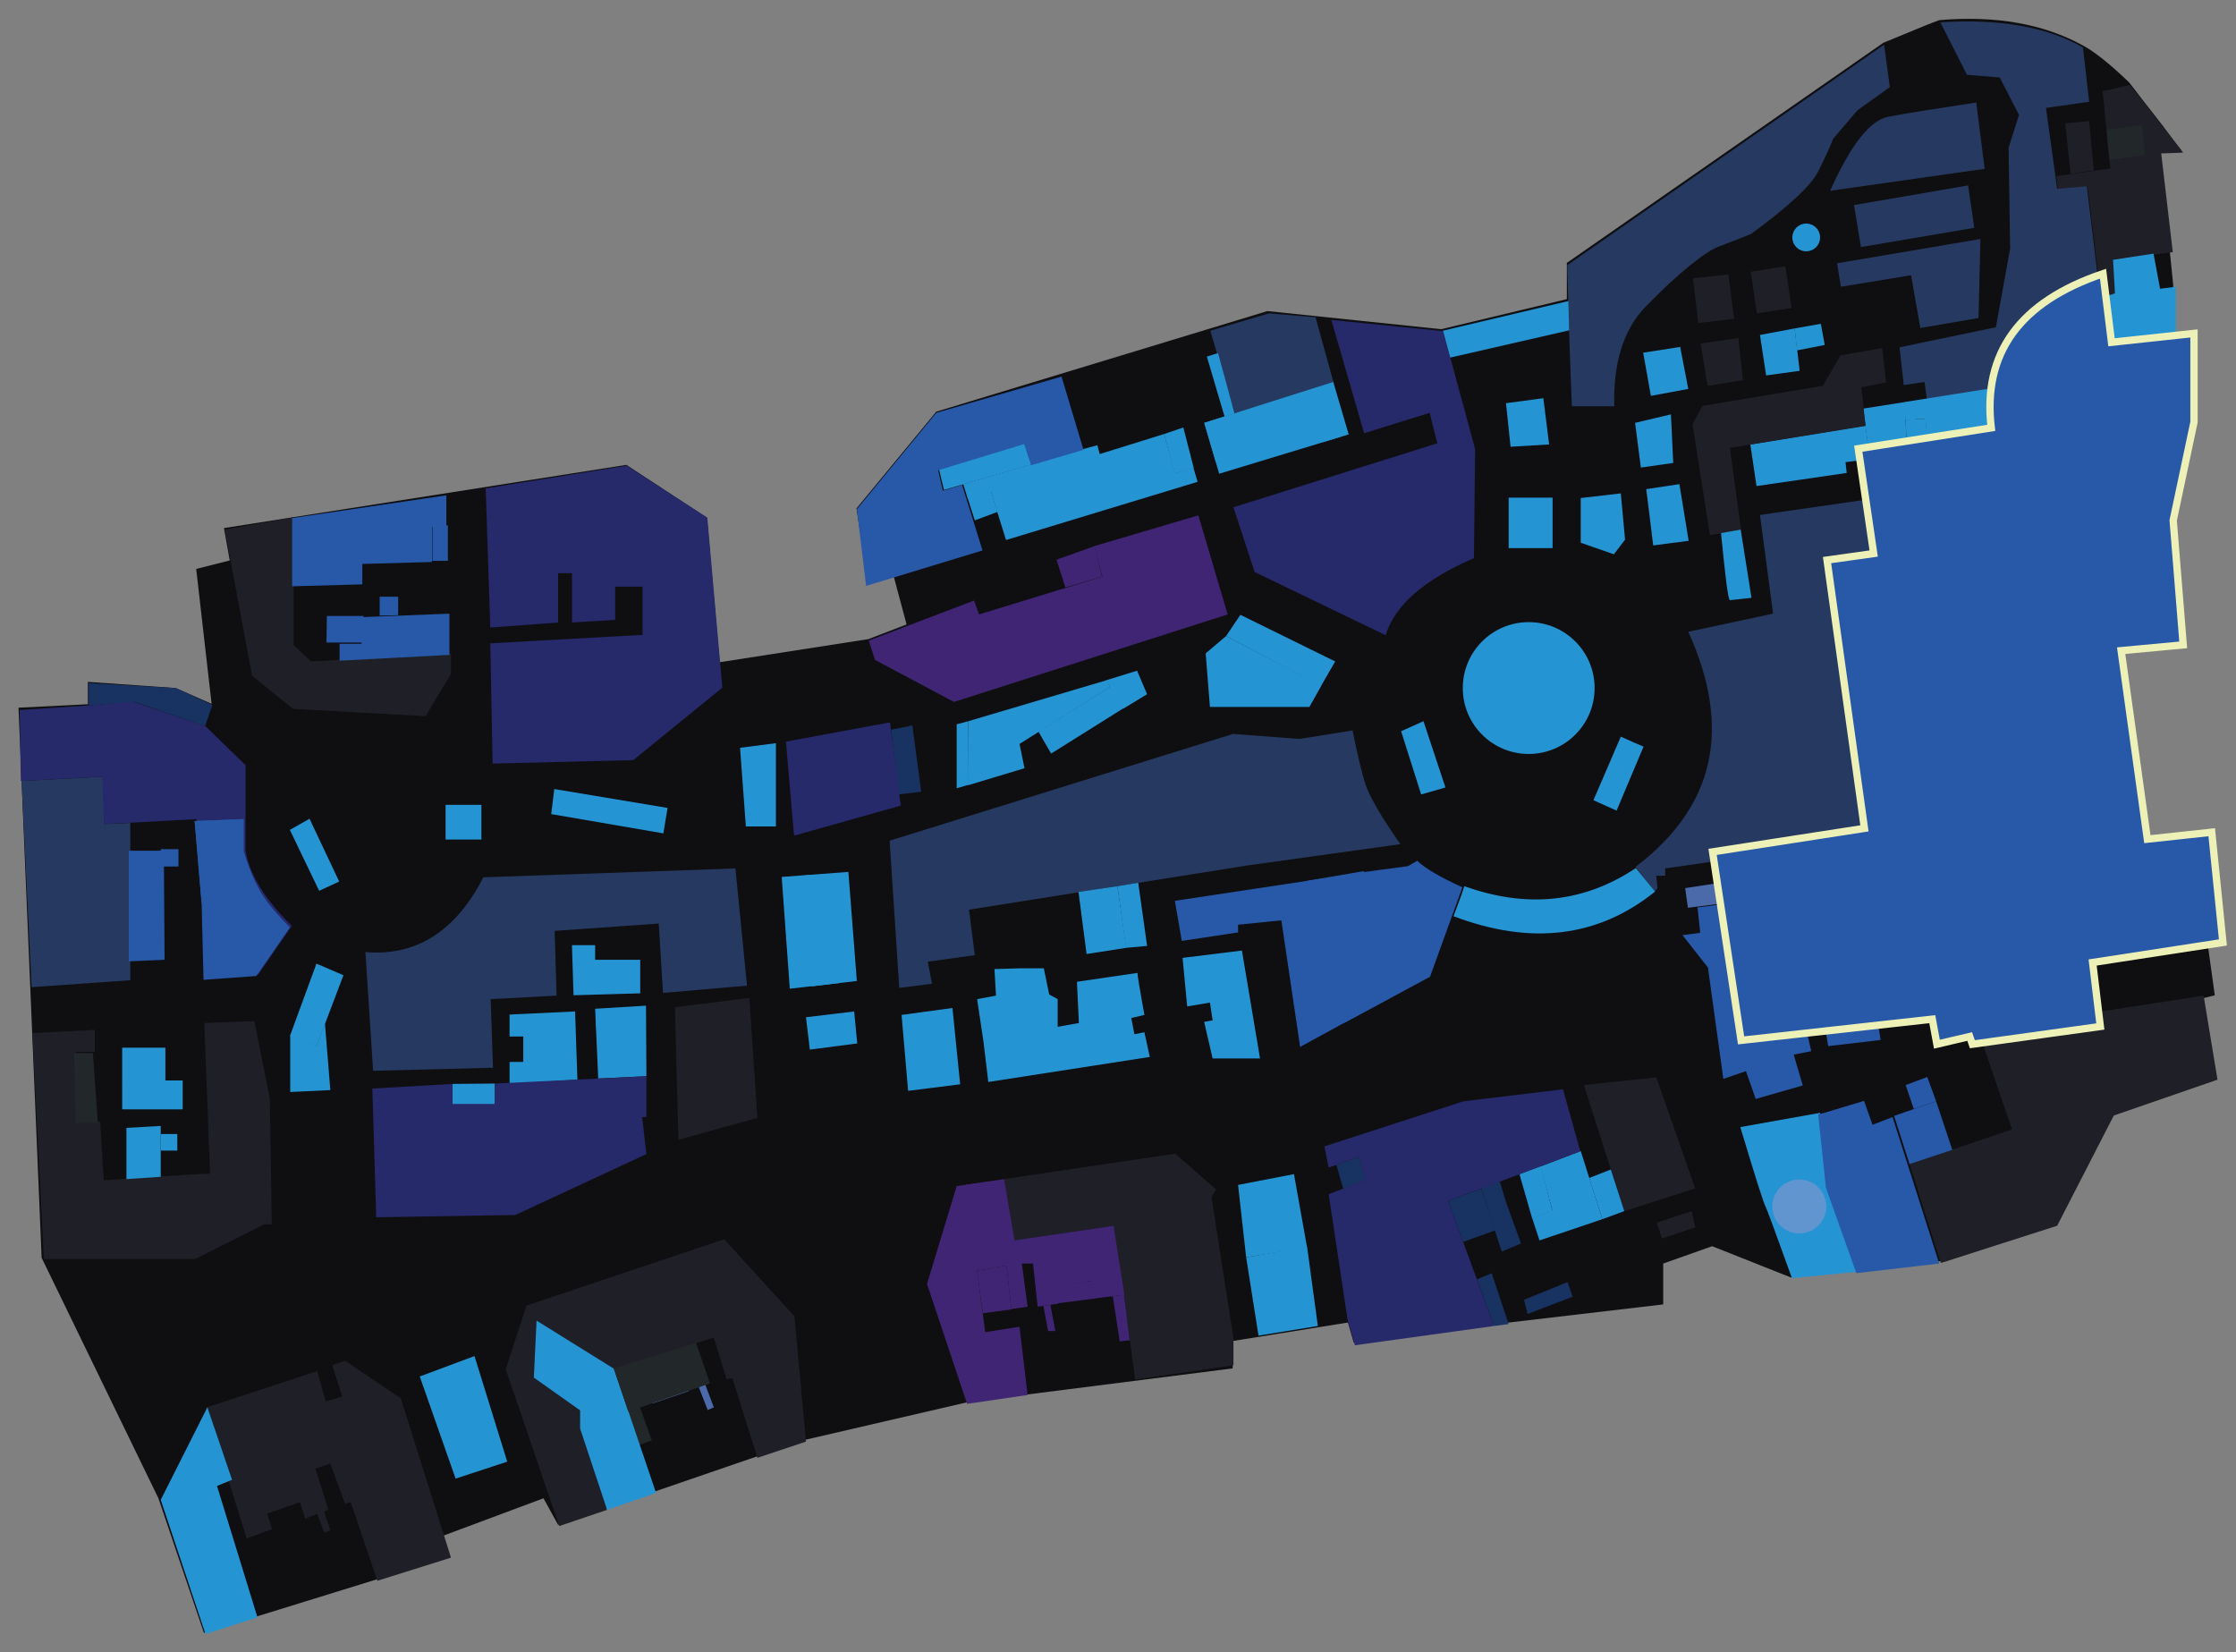 <?xml version="1.0" encoding="utf-8"?>
<!-- Generator: Adobe Illustrator 22.1.0, SVG Export Plug-In . SVG Version: 6.00 Build 0)  -->
<svg version="1.1" id="_x5F__x5F__x5F_.2" xmlns="http://www.w3.org/2000/svg" xmlns:xlink="http://www.w3.org/1999/xlink" x="0px"
	 y="0px" viewBox="0 0 580.1 428.6" style="enable-background:new 0 0 580.1 428.6;" xml:space="preserve">
<rect x="0" y="0" width="580.1" height="428.6" fill="#808080" stroke="none"/>
<g id="_x5F__x5F_">
</g>
<g id="_x5F__x5F__x28_0_x29_">
	<!--<g id="_x5F__x5F__1_" style="fill: #ff0000">-->
	<!--</g>-->
	<g style="fill: #0F0E11;">
    <path id="SVGID_1_" d="M54.9,182.6l-4-35l8.7-2.2l-1.5-8.4l104.4-16.4l20.9,13.7l3.3,37.5l38.6-6l9.9-3.8l-3.4-12.7l-6.6,2
				l-3-19.4l20.7-25.1l85.9-26.1l45.1,4.7l32.6-7.8v-9.4l82.1-57.1c9.4-3.9,14.3-5.9,14.7-5.9c14.6-1.2,26.9,1,37.1,6.6
				c3,1.6,7,4.8,12,9.6c2.5,3.3,4.7,6.1,6.5,8.4c2.8,3.5,5,6.7,7.1,9.3c-2.4,0-4.3,0.1-5.7,0.2l3.5,34.5l0.6,35.8l-5.2,24.8
				l2.8,28.4l-17.3,2.3l8.3,58.1l16.4-2.4l5.2,37.4l-3.6,0.9l4,20.6l-27,9.3l-14.7,28.6l-30.1,9.6c-8,1.1-15.1,1.9-21.3,2.5
				c-6.2,0.6-12,1.2-17.3,1.7l-20.4-8.1l-12.7,4.5v10.6l-44.3,5.2l-36,4.7l-1.5-5.2l-29.9,4.8v7.1l-68.5,8.7l-42.3,9.8L170,386.9
				l-25.2,8.7l-3.8-6.9l-26,9.7l1.6,5.5l-63.7,19.7l-11.8-34.9l-30.3-62.4l-6-142.7l18-0.9v-5.8l22.8,1.6L54.9,182.6Z"/>
	</g>
	<g style="fill: #2759A8;">
			<path id="SVGID_3_" d="M464.8,221l23.8-3.7l5.2,34.8l-30.7,4.5l1.2,8.5l3.8-0.5l1.8,8.1l-4.5,0.9l-18.3,6.3l-4-28.9l-6.6-8.4
				l4.6-0.6l-0.7-6.6c2.7-0.3,4.8-0.6,6.2-0.8c1.4-0.2,2.4-0.3,3-0.3l0.5,3.8l17-3.2L464.8,221z"/>
	</g>
	<g style="fill: #1F1F28;">
    <polygon id="SVGID_5_" points="58.3,137.4 65.4,175.3 76,183.9 110.4,185.8 117,174.8 117,169.6 80.7,171.6 76.2,167.4
				76.2,134.2 			"/>
	</g>
	<g style="fill: #1F1F28;">
    <polygon id="SVGID_7_" points="53.4,365.2 82.3,355.7 84.5,363.6 88.8,362.3 86.2,354.2 89.5,353 104,362.8 117,404.1
				97.9,410.1 91,389.7 89.5,390.1 85.7,379.7 81.8,381 85.2,391.7 84.1,392.2 85.7,397 84.1,397.6 82.3,392.7 79.2,394 77.8,389.7
				69.3,392.7 70.6,396.7 64,399.1 			"/>
	</g>
	<g style="fill: #263960;">
    <path id="SVGID_9_" d="M94.8,247c13.2,1.1,23.4-5.4,30.6-19.4l65.4-2.3l3,30.4l-21.8,1.9l-1.1-18l-27,1.9l0.5,16.8l-17.1,0.9
				l0.6,17.8l-31.1,0.8L94.8,247z"/>
	</g>
	<g style="fill: #263960;">
    <path id="SVGID_11_" d="M230.8,218.1l2.5,38.2l8.5-1.1l-1.1-5.7l12.2-1.7l-1.5-11.8l72.4-11.5l39.5-5.5c-5-7.2-8.1-12.5-9.1-15.7
				c-1-3.2-2.1-7.8-3.3-13.8l-13.8,2.2l-17.2-1.3L230.8,218.1z"/>
	</g>
	<g style="fill: #263960;">
			<path id="SVGID_13_" d="M456.6,133.6l31.1-4.5l2.4,18.4l-10.2,1.8l9.1,67.8l-57,8.2v1.9h-2.3l0.3,3.3l-0.7,0.7l-5-6.3
				c20.6-15.6,25.1-35.9,13.7-61l22-4.7L456.6,133.6z"/>
	</g>
	<g style="fill: #1F1F28;">
			<polygon id="SVGID_15_" points="495.4,302 522,293 513.2,267.3 571.7,258.3 575.3,280.1 548.4,289.4 533.7,318 503.7,327.6
				"/>
	</g>
	<g style="fill: #1F1F28;">
			<path id="SVGID_17_" d="M545.5,23.6l2,20.1l-14,2l0.4,3.4l7.7-0.8l3.5,29.1l3.7-1.3l-0.5-8.6l15.4-2.1l-3-25.6l5.7-0.2
				c-9-11.6-13.7-17.4-13.9-17.6l-4.7,1.2L545.5,23.6z"/>
	</g>
	<g style="fill: #1F1F28;">
    <polygon id="SVGID_19_" points="260.4,305.9 304.9,299.3 315.5,308.6 314.3,310.5 320,347.2 320,354.2 294.5,357.9 291.6,336.1
				288.7,318 263,321.9 			"/>
	</g>
	<g style="fill: #1F1F28;">
    <polygon id="SVGID_21_" points="209.1,374 206.1,341.5 187.9,321.5 136.6,338.7 131.2,355.2 145.1,395.9 157.5,391.7
				150.6,370.4 150.6,366 138.6,357.5 139.3,342.7 159.4,355.2 185.2,347 188.5,357.8 190,357.5 196.5,378.2 			"/>
	</g>
	<g style="fill: #1F1F28;">
			<path id="SVGID_23_" d="M8.4,268l16.2-0.8v5.7h-4.9l0.6,18.1h5.7l0.9,15.2c6.3-0.4,10.7-0.7,13.2-0.9c7.7-0.5,12.5-0.8,14.4-0.8 L53,265.4l13-0.5l4,20.1l0.5,32.6h-1.9l-17.9,9H11.4L8.4,268z"/>
	</g>
	<g style="fill: #263960;">
			<polygon id="SVGID_25_" points="476.6,68.3 477.6,74.4 495.8,71.4 498.2,85.1 513.3,82.5 513.8,62 			"/>
	</g>
	<g style="fill: #263960;">
			<path id="SVGID_27_" d="M492.8,90.1l1.1,9.8l5.4-0.8l0.6,4.4l21.3-3.3c3.6-11.6,11.5-19.2,23.7-22.8l-3.5-29.1l-7.7,0.7l-2.9-21l11.2-1.6l-1.6-14.1c-9.3-5.3-21.6-7.5-37-6.5l6.9,13.6l8.5,0.7l5,9.7l-2.7,8.5l0.4,26.2l-3.7,20.4L492.8,90.1z"/>
	</g>
	<g style="fill: #263960;">
			<path id="SVGID_29_" d="M474.8,49.5c5.3-11.9,10.4-18.3,15-19.2c4.7-0.9,12.3-2.1,22.9-3.7l2.2,17.2L474.8,49.5z"/>
	</g>
	<g style="fill: #263960;">
			<polygon id="SVGID_31_" points="5.6,202.6 26.7,201.5 27.1,213.8 33.8,213.5 33.8,254.3 8.2,256.1 			"/>
	</g>
	<g style="fill: #263960;">

			<polygon id="SVGID_33_" points="314,85.8 320.3,107.2 346,99.3 341.3,82.3 329.2,81.3 			"/>
	</g>
	<g style="fill: #263960;">
			<path id="SVGID_35_" d="M407.8,105.4h11c-0.3-11.3,2.4-19.9,8.1-25.8c8.5-8.8,15.7-14.4,18.9-15.6c2.2-0.8,5-1.9,8.5-3.3
				c9.8-7.2,15.6-12.6,17.4-16.2c1.8-3.6,3.1-6.5,3.9-8.5l6.3-7.4l8.4-6l-1.5-11l-82.2,57.2l0.6,21L407.8,105.4z"/>
	</g>
	<g style="fill: #263960;">
			<polygon id="SVGID_37_" points="481,53.2 482.8,64.1 512.2,59.1 510.6,48.1 			"/>
	</g>
	<g style="fill: #2759A8;">
			<polygon id="SVGID_39_" points="304.8,233.7 306.6,244.1 321.2,241.9 321.2,239.9 341.8,237.8 343.2,227.9 			"/>
	</g>
	<g style="fill: #2594D3;">
			<polygon id="SVGID_41_" points="253.5,259.2 258.4,258.3 258,251.4 264.9,251.2 270.8,251.2 272.2,258 274.4,259.2 274.4,268.5
				264.9,268.5 255.1,269.9 			"/>
	</g>
	<g style="fill: #222729;">

			<polygon id="SVGID_43_" points="165.9,364.7 169.1,373.7 165.7,374.9 162.8,365.8 			"/>
	</g>
	<g style="fill: #2594D3;">

			<polygon id="SVGID_45_" points="248.2,187.9 248.2,204.5 251.3,203.6 251.2,187.1 			"/>
	</g>
	<g style="fill: #2594D3;">
			<polygon id="SVGID_47_" points="286.9,176.5 291.5,183.8 297.6,180.1 295,174 			"/>
	</g>
	<g style="fill: #183261;">

			<polygon id="SVGID_49_" points="231.2,189.3 236.7,188.2 239,205.4 233.1,206.1 			"/>
	</g>
	<g style="fill: #2594D3;">
			<polygon id="SVGID_51_" points="281,116.5 284.7,115.5 285.3,117.8 302,112.6 304.9,122.7 309.6,121.3 310.7,125 261,140.1
				257.1,127.6 251.1,129.5 249.9,125.6 			"/>
	</g>
	<g style="fill: #2594D3;">

			<polygon id="SVGID_53_" points="80.3,212.4 88,228.7 82.8,231.1 75.2,215.3 			"/>
	</g>
	<g style="fill: #2759A8;">
			<rect id="SVGID_55_" x="41.7" y="220.3" width="4.6" height="4.5"/>
	</g>
	<g style="fill: #2594D3;">
			<polygon id="SVGID_57_" points="53.8,365.1 41.7,389.1 53.3,423.9 66.8,419.6 56.3,385.5 60.2,383.9 			"/>
	</g>
	<g style="fill: #2594D3;">
			<polygon id="SVGID_59_" points="424.2,109.7 433.5,107.5 434.1,120.1 425.7,121.3 			"/>
	</g>
	<g style="fill: #2594D3;">

			<polygon id="SVGID_61_" points="108.9,357.1 118.2,383.6 131.6,379.2 123.1,351.8 			"/>
	</g>
	<g style="fill: #1F1F28;">
			<polygon id="SVGID_63_" points="454.2,70.5 455.8,81.3 464.8,79.9 463.2,69.1 			"/>
	</g>
	<g style="fill: #2594D3;">

			<polygon id="SVGID_65_" points="456.6,86.9 458.2,97.4 466.9,96.2 465.6,85.2 			"/>
	</g>
	<g style="fill: #2594D3;">

			<polygon id="SVGID_67_" points="323.3,326.2 339.1,323.4 341.9,344 326.5,346.5 			"/>
	</g>
	<g style="fill: #1F1F28;">

			<polygon id="SVGID_69_" points="410.9,281.5 421.4,314.2 439.8,308.3 429.7,279.5 			"/>
	</g>
	<g style="fill: #2594D3;">

			<polygon id="SVGID_71_" points="192,194 193.5,214.4 201.3,214.4 201.3,192.8 			"/>
	</g>
	<g style="fill: #2594D3;">
			<path id="SVGID_73_" d="M255.1,269.8l1.3,10.9l41.9-6.5l-1.4-6.4l-2.6,0.5l-0.8-4.2l3.4-0.8c-1.2-6.6-1.8-10.3-1.8-10.9
				l-15.7,2.3l0.5,10.7L255.1,269.8z"/>
	</g>
	<g style="fill: #2594D3;">

			<rect id="SVGID_75_" x="391.4" y="129.1" width="11.4" height="13.1"/>
	</g>
	<g style="fill: #2594D3;">

			<polygon id="SVGID_77_" points="410.1,129.2 420.5,128 421.6,140 418.7,143.8 410.1,140.8 			"/>
	</g>
	<g style="fill: #2594D3;">

			<polygon id="SVGID_79_" points="426.3,91.5 428.3,102.7 438,100.9 435.9,90 			"/>
	</g>
	<g style="fill: #1F1F28;">

			<polygon id="SVGID_81_" points="497.5,308.6 506.9,305.3 513.4,324.4 503.5,327.6 			"/>
	</g>
	<g style="fill: #2594D3;">

			<path id="SVGID_83_" d="M451.5,292.4l20.7-3.7l2,19.1l8,22.1l-17.3,1.7c-4.2-11.7-6.5-17.9-6.9-18.7
				C457.6,312.3,455.4,305.4,451.5,292.4z"/>
	</g>
	<g style="fill: #2759A8;">
			<polygon id="SVGID_85_" points="491.4,289.5 502.3,285.7 506.5,298.3 495.4,302 			"/>
	</g>
	<g style="fill: #2594D3;">
			<polygon id="SVGID_87_" points="312.4,109.7 316.3,122.9 349.9,112.7 345.9,99.1 			"/>
	</g>
	<g style="fill: #2594D3;">
			<polygon id="SVGID_89_" points="269.4,189.8 272.7,195.5 291.7,183.6 288.1,178.1 			"/>
	</g>
	<g style="fill: #2594D3;">
			<polygon id="SVGID_91_" points="318.1,165 321.8,159.5 346.4,171.6 342.7,178 			"/>
	</g>
	<g style="fill: #2594D3;">
			<polygon id="SVGID_93_" points="143.8,204.7 143,211.2 172.1,216.2 173.2,209.6 			"/>
	</g>
	<g style="fill: #2594D3;">
			<rect id="SVGID_95_" x="31.7" y="271.8" width="11.2" height="8.6"/>
	</g>
	<g style="fill: #2594D3;">
			<rect id="SVGID_97_" x="41.7" y="294.2" width="4.3" height="4.3"/>
	</g>
	<g style="fill: #2594D3;">
			<polygon id="SVGID_99_" points="84.3,265.5 85.7,282.8 75.3,283.3 75.3,268.7 82.1,271.4 			"/>
	</g>
	<g style="fill: #2594D3;">
			<polygon id="SVGID_101_" points="117.4,281.2 128.4,281.1 128.4,286.7 117.4,286.7 			"/>
	</g>
	<g style="fill: #2594D3;">
			<polygon id="SVGID_103_" points="132.2,263.2 149.2,262.4 149.8,280.1 132.2,281.2 132.2,275.5 135.8,275.5 135.8,268.9
				132.2,268.9 			"/>
	</g>
	<g style="fill: #2594D3;">
			<polygon id="SVGID_105_" points="154.4,261.7 155.2,279.8 167.7,279.2 167.6,260.9 			"/>
	</g>
	<g style="fill: #2594D3;">
			<polygon id="SVGID_107_" points="148.4,245.7 148.8,258.2 159.2,257.9 159.2,249 154.4,249 154.4,245.2 148.4,245.2 			"/>
	</g>
	<g style="fill: #2594D3;">
			<polygon id="SVGID_109_" points="204.9,256.5 222.3,254.5 220.1,226.2 202.8,227.5 			"/>
	</g>
	<g style="fill: #2594D3;">
			<polygon id="SVGID_111_" points="374.3,85.8 376.1,92.8 407.1,85.7 406.9,78.1 			"/>
	</g>
	<g style="fill: #1F1F28;">
			<polygon id="SVGID_113_" points="448.4,71.2 449.9,82.7 440.6,83.8 439.2,72.2 			"/>
	</g>
	<g style="fill: #2594D3;">
			<polygon id="SVGID_115_" points="454.1,115.3 455.7,126.1 479.1,122.7 478.8,119.9 485.1,119.1 484,110.4 			"/>
	</g>
	<g style="fill: #2594D3;">
			<polygon id="SVGID_117_" points="483.4,106 494.2,104.3 494.6,114.3 484.6,115.5 			"/>
	</g>
	<g style="fill: #2594D3;">
			<polygon id="SVGID_119_" points="410.1,298.6 415.7,316.3 399.4,321.8 397.5,316 402.7,313.9 399.7,302.6 			"/>
	</g>
	<g style="fill: #2594D3;">
			<polygon id="SVGID_121_" points="159.3,355.1 170.2,387.3 157.5,391.7 150.5,370.6 150.5,365.9 138.5,357.4 139.2,342.6 			"/>
	</g>
	<g style="fill: #4B6AAA;">
			<polygon id="SVGID_123_" points="167.3,359 169.3,364.1 178.7,360.9 177,355.7 			"/>
	</g>
	<g style="fill: #183261;">
			<polygon id="SVGID_125_" points="23,183 34.9,182.1 53.2,188.4 55.1,182.9 45.6,178.5 23,177.2 			"/>
	</g>
	<g style="fill: #1F1F28;">
			<polygon id="SVGID_127_" points="175.1,261.3 176,295.7 196.5,290 194.4,258.9 			"/>
	</g>
	<g style="fill: #2594D3;">
			<polygon id="SVGID_129_" points="233.9,263.3 235.6,283 249.1,281.3 247.1,261.5 			"/>
	</g>
	<g style="fill: #183261;">
			<polygon id="SVGID_131_" points="395.4,337.2 406.7,332.6 408,336.4 396.3,340.9 			"/>
	</g>
	<g style="fill: #2594D3;">
			<polygon id="SVGID_133_" points="427.1,126.9 428.9,141.5 438.1,140.3 435.7,125.6 			"/>
	</g>
	<g style="fill: #1F1F28;">
			<polygon id="SVGID_135_" points="506.9,305.3 511.7,303.5 515.4,314.8 510.8,316.8 			"/>
	</g>
	<g style="fill: #2594D3;">
			<polygon id="SVGID_137_" points="244.9,127.1 267.9,120.4 266.2,114.9 243.6,121.7 			"/>
	</g>
	<g style="fill: #2594D3;">
			<polygon id="SVGID_139_" points="251.1,129.4 257,127.2 258.8,132.8 252.9,135 			"/>
	</g>
	<g style="fill: #2594D3;">
			<polygon id="SVGID_141_" points="317.9,108 320.5,118.1 315.3,119.4 312.5,109.7 			"/>
	</g>
	<g style="fill: #2594D3;">
			<polygon id="SVGID_143_" points="251.2,187.1 287,176.5 288,178.2 264.5,193 265.8,199.3 251.2,203.7 			"/>
	</g>
	<g style="fill: #2759A8;">
			<rect id="SVGID_145_" x="112.2" y="136.3" width="4" height="9.2"/>
	</g>
	<g style="fill: #2759A8;">
			<path id="SVGID_147_" d="M98.5,154.8c0,0,0,1.6,0,4.9l4.8-0.1v-4.8C100.1,154.8,98.5,154.8,98.5,154.8z"/>
	</g>
	<g style="fill: #2594D3;">
    <rect id="SVGID_149_" x="115.6" y="208.8" width="9.3" height="9"/>
	</g>
	<g style="fill: #2594D3;">

			<polygon id="SVGID_151_" points="32.8,292.6 41.7,292.1 41.7,305.3 32.8,305.9 			"/>
	</g>
	<g style="fill: #2594D3;">

			<polygon id="SVGID_153_" points="82.1,250 75.2,268.8 82.1,271.5 89.1,253 			"/>
	</g>
	<g style="fill: #2594D3;">
    <rect id="SVGID_155_" x="135.8" y="269" width="5.7" height="6.4"/>
	</g>
	<g style="fill: #2594D3;">
			<polygon id="SVGID_157_" points="154.6,264.9 159.3,264.9 159.3,269.3 154.9,269.3 			"/>
	</g>
	<g style="fill: #2594D3;">
			<polygon id="SVGID_159_" points="208.7,227.1 210.6,255.9 218,255 215.7,226.7 			"/>
	</g>
	<g style="fill: #2594D3;">

			<polygon id="SVGID_161_" points="295.3,229 297.6,245.4 292.1,245.9 289.9,229.9 			"/>
	</g>
	<g style="fill: #2594D3;">

			<path id="SVGID_163_" d="M379.9,229.9c16.2,5.8,31,4.3,44.5-4.7l5,6.1c-14.8,11.9-32.2,14-52.3,6.4l2-5.4L379.9,229.9z"/>
	</g>
	<g style="fill: #1F1F28;">

			<polygon id="SVGID_165_" points="441.2,89.1 443,100.1 452.2,98.6 451,87.7 			"/>
	</g>
	<g style="fill: #1F1F28;">

			<polygon id="SVGID_167_" points="488.3,90.3 489.3,99.2 482.9,100.5 484,110.5 448.8,116.2 451.7,137.6 443.6,138.8 439.1,110
				441.7,105.3 472.9,100.1 477.5,92.2 			"/>
	</g>
	<g style="fill: #1F1F28;">

			<polygon id="SVGID_169_" points="535.8,32 537.2,45.1 543.2,44.2 542,31.4 			"/>
	</g>
	<g style="fill: #2594D3;">

			<polygon id="SVGID_171_" points="494.4,108.9 499.6,108.6 500.2,116.9 494.7,117.2 			"/>

	</g>
	<g style="fill: #4B6AAA;">

			<polygon id="SVGID_173_" points="523.3,141.7 528.5,178 546.1,176.2 541.1,139.1 			"/>
	</g>
	<g style="fill: #2594D3;">

			<polygon id="SVGID_175_" points="558.7,65.8 560.4,74.9 564.5,74.4 564.5,90.4 543.5,93.4 540.8,78.7 548.7,76.1 548.2,67.4
				"/>
	</g>
	<g style="fill: #2594D3;">

			<polygon id="SVGID_177_" points="412.3,305.6 417.9,303.4 421.4,314.2 415.7,316.3 			"/>
	</g>
	<g style="fill: #2594D3;">

			<polygon id="SVGID_179_" points="321.2,307.4 323.3,326.2 339.1,323.6 335.7,304.6 			"/>
	</g>
	<g style="fill: #222729;">
			<polygon id="SVGID_181_" points="180.6,348.4 184.2,358.9 163,366.2 159.2,355 			"/>
	</g>
	<g style="fill: #2594D3;">
			<polygon id="SVGID_183_" points="306.8,248.5 308,261.1 313.9,260.1 314.6,264.7 312.4,265.1 314.6,274.6 326.9,274.6
				322.2,246.6 			"/>
	</g>
	<g style="fill: #2594D3;">
    <ellipse id="SVGID_185_" cx="396.6" cy="178.5" rx="17.1" ry="17.1"/>
	</g>
	<g style="fill: #2594D3;">
			<polygon id="SVGID_187_" points="302,112.6 304.8,122.8 309.7,121.4 307,110.9 			"/>
	</g>
	<g style="fill: #412575;">
			<polygon id="SVGID_189_" points="274.1,145.2 276.4,152.4 285.9,149.6 283.9,141.7 			"/>
	</g>
	<g style="fill: #2594D3;">
			<polygon id="SVGID_191_" points="341.8,110 343.2,114.7 347.8,113.3 346.5,108.6 			"/>
	</g>
	<g style="fill: #2594D3;">
			<polygon id="SVGID_193_" points="313.1,92.5 317.7,108.1 320.3,107.3 316,91.6 			"/>
	</g>
	<g style="fill: #2594D3;">
			<polygon id="SVGID_195_" points="339.7,183.4 342.8,177.9 318.1,165 312.8,169.5 313.9,183.4"/>
	</g>
	<g style="fill: #2594D3;">
			<polygon id="SVGID_197_" points="363.5,189.7 368.7,206.1 375,204.3 369.3,187.1 			"/>
	</g>
	<g style="fill: #2594D3;">
			<polygon id="SVGID_199_" points="420.5,191.1 423.6,192.5 426.4,193.7 419.4,210.3 413.4,207.6 			"/>
	</g>
	<g style="fill: #2759A8;">
			<polygon id="SVGID_201_" points="84.7,166.7 94.3,166.7 94.3,159.8 84.8,159.8 			"/>
	</g>
	<g style="fill: #2594D3;">
			<polygon id="SVGID_203_" points="31.7,280.3 31.7,287.8 47.4,287.8 47.4,280.3 42.9,280.3 			"/>
	</g>
	<g style="fill: #2594D3;">
			<polygon id="SVGID_205_" points="279.8,231.4 281.9,247.5 292.2,245.9 289.9,229.9 			"/>
	</g>
	<g style="fill: #2759A8;">
			<polygon id="SVGID_207_" points="332.3,237.9 337.3,271.6 349.2,265.1 360.5,259 353.8,226 338.6,228.6 339.1,237.1 			"/>
	</g>
	<g style="fill: #2594D3;">
			<path id="SVGID_209_" d="M494.1,104.3l27.1-4.3c-0.6,3.4-0.9,5.8-1,7.2c-0.3,4.1-0.1,7.2,0.2,9.3l-20.1,2.9l-0.8-10.8l-5.2,0.4
				L494.1,104.3z"/>
	</g>
	<g style="fill: #183261;">
			<polygon id="SVGID_211_" points="389.1,306.5 390.7,311.8 394.6,322.6 389.6,324.7 384.3,308.3 			"/>
	</g>
	<g style="fill: #2594D3;">
			<polygon id="SVGID_213_" points="394.2,304.6 397.5,316.1 402.7,314 399.8,302.5 			"/>
	</g>
	<g style="fill: #183261;">
			<polygon id="SVGID_215_" points="383.2,331.9 387,330.3 391.4,343.5 387.6,344 			"/>
	</g>
	<g style="fill: #183261;">
			<polygon id="SVGID_217_" points="346.7,302.2 348.5,308.4 354.4,306.1 352.5,300.2 			"/>
	</g>
	<g style="fill: #412575;">
			<polygon id="SVGID_219_" points="253.5,329.7 261.1,328.3 262.4,339.7 255,340.7 			"/>
	</g>
	<g style="fill: #412575;">
			<polygon id="SVGID_221_" points="250.5,307.4 251.3,315.1 256.9,314 256.1,306.6 			"/>
	</g>
	<g style="fill: #2594D3;">
			<path id="SVGID_223_" d="M446.5,138.3c1.1,11.3,1.8,17.1,2.3,17.4l5.6-0.6l-2.8-17.7L446.5,138.3z"/>
	</g>
	<g style="fill: #1F1F28;">
			<polygon id="SVGID_225_" points="429.8,317.2 431.2,321.3 439.8,318.4 438.9,314.2 			"/>
	</g>
	<g style="fill: #4B6AAA;">
			<polygon id="SVGID_227_" points="181.3,359.9 183.6,365.8 185.2,365.1 183,359.3 			"/>
	</g>
	<g style="fill: #2594D3;">
			<polygon id="SVGID_229_" points="209.1,263.9 210.1,272.3 222.4,270.7 221.6,262.4 			"/>
	</g>
	<g style="fill: #2759A8;">
			<polygon id="SVGID_231_" points="452.9,277.7 455.5,285.1 467.7,281.6 465.3,273.4 			"/>
	</g>
	<g style="fill: #2759A8;">
			<polygon id="SVGID_233_" points="494.4,281.5 496.5,287.7 502.3,285.7 500,279.4 			"/>
	</g>
	<g style="fill: #2594D3;">
			<polygon id="SVGID_235_" points="159.1,249 166.1,249 166.1,257.7 159.1,257.9 			"/>
	</g>
	<g style="fill: #2594D3;">
			<polygon id="SVGID_237_" points="465.6,85.2 472.4,84 473.4,89.5 466.2,90.9 			"/>
	</g>
	<g style="fill: #222729;">
			<path id="SVGID_239_" d="M546.6,33.6c0.1,0,3.1-0.4,9.1-1.2l0.7,7.8l-9.1,1.3C546.7,36.2,546.5,33.6,546.6,33.6z"/>
	</g>
	<g style="fill: #2594D3;">
			<path id="SVGID_241_" d="M468.6,65.2c2,0,3.6-1.6,3.6-3.6c0-2-1.6-3.6-3.6-3.6c-2,0-3.6,1.6-3.6,3.6
				C465,63.6,466.6,65.2,468.6,65.2z"/>
	</g>
	<g style="fill: #183261;">
			<polygon id="SVGID_243_" points="375.7,311.6 384.3,308.4 387.9,319.2 379.6,322.2 			"/>
	</g>
	<g style="fill: #412575;">
			<polygon id="SVGID_245_" points="270.7,338.8 271.9,345.3 273.8,345.3 272.5,338.5 			"/>
	</g>
	<g style="fill: #412575;">
			<polygon id="SVGID_247_" points="288.7,336.3 290.5,348 293.1,347.7 291.6,335.9 			"/>
	</g>
	<g style="fill: #2594D3;">
			<polygon id="SVGID_249_" points="390.7,104.6 391.9,115.9 401.9,115.3 400.4,103.3 			"/>
	</g>
	<g style="fill: #1F1F28;">
			<polygon id="SVGID_251_" points="518.3,301.4 522.2,312.3 527.6,310.5 524.1,299.2 			"/>
	</g>
	<g style="fill: #2759A8;">
			<polygon id="SVGID_253_" points="473,263.6 474.3,271.4 487.9,269.8 486.7,261.9 			"/>
	</g>
	<g style="fill: #4B6AAA;">
			<polygon id="SVGID_255_" points="544.1,98.3 544.9,105.1 546.3,112.1 552.9,111.4 551.3,104.3 552.4,96.9 			"/>
	</g>
	<g style="fill: #4B6AAA;">
			<polygon id="SVGID_257_" points="437.2,230.4 437.9,235.5 449.8,234 449,228.6 			"/>
	</g>
	<g style="fill: #412575;overflow:visible;">
			<polygon id="SVGID_259_" points="274.3,333.4 274.5,338.1 284.6,336.8 284.2,332.2 			"/>
	</g>
	<g style="fill: #412575;overflow:visible;">
			<path id="SVGID_261_" d="M541,78.6c-15.7,6.8-22.5,19.4-20.6,37.8l-33.7,5.3l3.4,25.8l-10.3,1.6l9.3,70l-40.3,7.2l5.7,39.6
				l50.3-6.5l0.9,6.3l7.2-1.1l0.3,2.6l27.7-4.2l-2.7-17l34.1-5.4l-2.7-19.6l-16.4,2.5l-8.4-58.2l17.4-2.2l-2.9-28.7l5.3-24.7V90.4
				l-21.1,3L541,78.6z"/>
	</g>
	<g style="fill: #2759A8;overflow:visible;">
      <path id="SVGID_263_" d="M545.6,71c-21.6,7.3-31.3,20.6-29,40l-34.5,5.4l4,27.2l-12.1,1.7l9.7,69.6l-39.4,6.1l7.4,48.9l49.6-5.5
          l1.2,6.5l8.5-2l0.7,2l33.2-4.6l-2-16.6l33.8-5.2l-2.9-28.6l-16.7,1.8l-6.8-48.9l16.1-1.5l-2.6-32.3l5.4-25.5v-23l-21.4,2.3
          L545.6,71z"/>
	</g>
  <path style="fill:none;stroke:#EDF1B7;stroke-width:1.9;stroke-miterlimit:10;" class="st132" d="M545.6,71c-21.6,7.3-31.3,20.6-29,40l-34.5,5.4l4,27.2l-12.1,1.7l9.7,69.6l-39.4,6.1l7.4,48.9l49.6-5.5
      l1.2,6.5l8.5-2l0.7,2l33.2-4.6l-2-16.6l33.8-5.2l-2.9-28.6l-16.7,1.8l-6.8-48.9l16.1-1.5l-2.6-32.3l5.4-25.5v-23l-21.4,2.3
      L545.6,71z"/>
	<g style="fill: #412575;">
			<polygon id="SVGID_265_" points="225.4,166.2 252.7,155.8 254,159.4 286,149.6 283.8,141.7 310.9,133.7 318.5,159.4 247.5,182.1
				227,171.2 			"/>
	</g>
	<g style="fill: #412575;">
			<polygon id="SVGID_267_" points="248.2,307.7 240.5,333.1 250.9,364.2 266.6,361.9 264.5,344.2 255.6,345.6 253.5,329.7
				261.1,328.3 262.4,339.6 266.6,339 265.1,327.8 268,327.8 269.2,339 274.5,338.2 274.5,333.5 284.1,332.2 284.4,336.8
				291.7,335.9 288.9,318 263.2,321.8 260.5,305.9 			"/>
	</g>
	<g style="fill: #26296A;">
			<polygon id="SVGID_269_" points="349.6,342.3 344.7,309.8 354.3,306.1 352.5,300.2 344.7,302.9 343.6,297.4 379.7,285.7
				405.5,282.6 410,298.7 375.7,311.6 387.6,344 351.5,349 			"/>
	</g>
	<g style="fill: #26296A;">
			<path id="SVGID_271_" d="M97.6,315.8l-1-33.4l20.8-1.2v5.2h10.9l0.1-5.3l39.3-1.9v10.6h-1.1c0.4,3.8,0.8,7,1.1,9.6l-34,15.8
				L97.6,315.8z"/>
	</g>
	<g style="fill: #26296A;">

			<path id="SVGID_273_" d="M345.4,83l8.5,29.4l17-5.3l2,7.9L320,131.6l5.5,16.8l34,16.4c2.3-7.7,9.9-14.4,22.9-20l0.3-28.3
				l-8.3-30.6L345.4,83z"/>
	</g>
	<g style="fill: #26296A;">

			<path id="SVGID_275_" d="M5.1,184.2l17.9-1.2l11.4-1l18.9,6.4l10.4,10.1v22c0.9,6.1,4.9,12.7,12,19.7l-8.7,12.6l-13.7,1l-0.5-20
				l-1.8-21.3L27,213.8l-0.5-12.3l-21.1,1.1L5.1,184.2z"/>
	</g>
	<g style="fill: #26296A;">

			<polygon id="SVGID_277_" points="203.9,192.4 230.9,187.4 233.7,209 206,216.8 			"/>
	</g>
	<g style="fill: #26296A;">

			<polygon id="SVGID_279_" points="126,126.7 127.2,162.8 144.8,161.5 144.8,148.7 148.4,148.7 148.4,161.5 159.6,160.8
				159.6,152.2 166.7,152.2 166.7,164.7 127.2,166.9 127.8,198.1 164.3,197.2 187.4,178.4 183.5,134.3 162.6,120.8 			"/>
	</g>
	<g style="fill: #2759A8;">
			<polygon id="SVGID_281_" points="75.8,134.4 75.8,152.1 94,151.6 94,146.3 112.1,145.8 112.1,136.7 115.8,136.7 115.8,128.5
				"/>
	</g>
	<g style="fill: #2759A8;">
			<path id="SVGID_283_" d="M353.3,226.3l2.7,24.9l-4.3-0.1l-4.5,0.9l1.5,13.4l22.3-12l8.4-23.2c-5.9-2.7-9.8-5-11.7-6.9l-2.4,1.4
				L353.3,226.3z"/>
	</g>
	<g style="fill: #2759A8;">

			<polygon id="SVGID_285_" points="88.1,167 88.1,171.4 116.6,169.9 116.6,159.2 93.8,160.1 93.8,167 			"/>
	</g>
	<g style="fill: #2759A8;">
			<polygon id="SVGID_287_" points="33.4,220.7 42.5,220.7 42.7,249 33.4,249.4 			"/>
	</g>
	<g style="fill: #2759A8;">
    <path id="SVGID_289_" d="M63.2,212.5v8.4c1.7,5.6,3.7,9.8,5.9,12.8c0,0-5.6,0.2-16.8,0.6L50.5,213L63.2,212.5z"/>
	</g>
	<g style="fill: #222729;">
			<polygon id="SVGID_291_" points="19.2,273.2 24.1,273.2 25.4,291.3 19.7,291.3 			"/>
	</g>
	<g style="fill: #2759A8;">
			<path id="SVGID_293_" d="M63.2,212.5v8.4c1.7,5.6,3.7,9.8,5.9,12.8c1.7,2.2,3.7,4.5,6.1,6.9l-8.7,12.6l-13.7,1l-0.5-20L50.5,213
				L63.2,212.5z"/>
	</g>
	<g style="fill: #2759A8;">
    <polygon id="SVGID_295_" points="346.3,242.5 347.3,251.9 351.7,251.1 356.1,251.2 355.5,246 351.4,246.2 350.9,242 			"/>
	</g>
	<g style="fill: #2759A8;">
			<polygon id="SVGID_297_" points="254.9,142.8 249.6,125.8 244.6,127.3 243.4,122 265.7,115.2 267.5,120.7 281.1,116.7
				275.4,97.7 242.9,107.1 222.3,132.1 224.7,152 			"/>
	</g>
	<g style="fill: #2759A8;">
			<polygon id="SVGID_299_" points="471.7,289.1 473.7,308.1 481.6,330.3 503.1,327.8 491,289.8 485.8,291.8 483.6,285.6
				473.3,288.7 			"/>
	</g>
	<g style="fill: #6095CF;">
    <circle id="SVGID_301_" cx="466.8" cy="313" r="7"/>
		<!--<g class="st151">-->
			<!--<g style="fill: #6095CF;overflow:visible;">-->
        <!--<rect id="SVGID_303_" x="454.8" y="301" width="24" height="24"/>-->
				<!--<g style="fill: #6095CF;overflow:visible;" class="st152">-->
          <!--<rect id="SVGID_305_" x="459.8" y="306" width="14" height="14"/>-->
				<!--</g>-->
			<!--</g>-->
		<!--</g>-->
	</g>
</g>
</svg>
